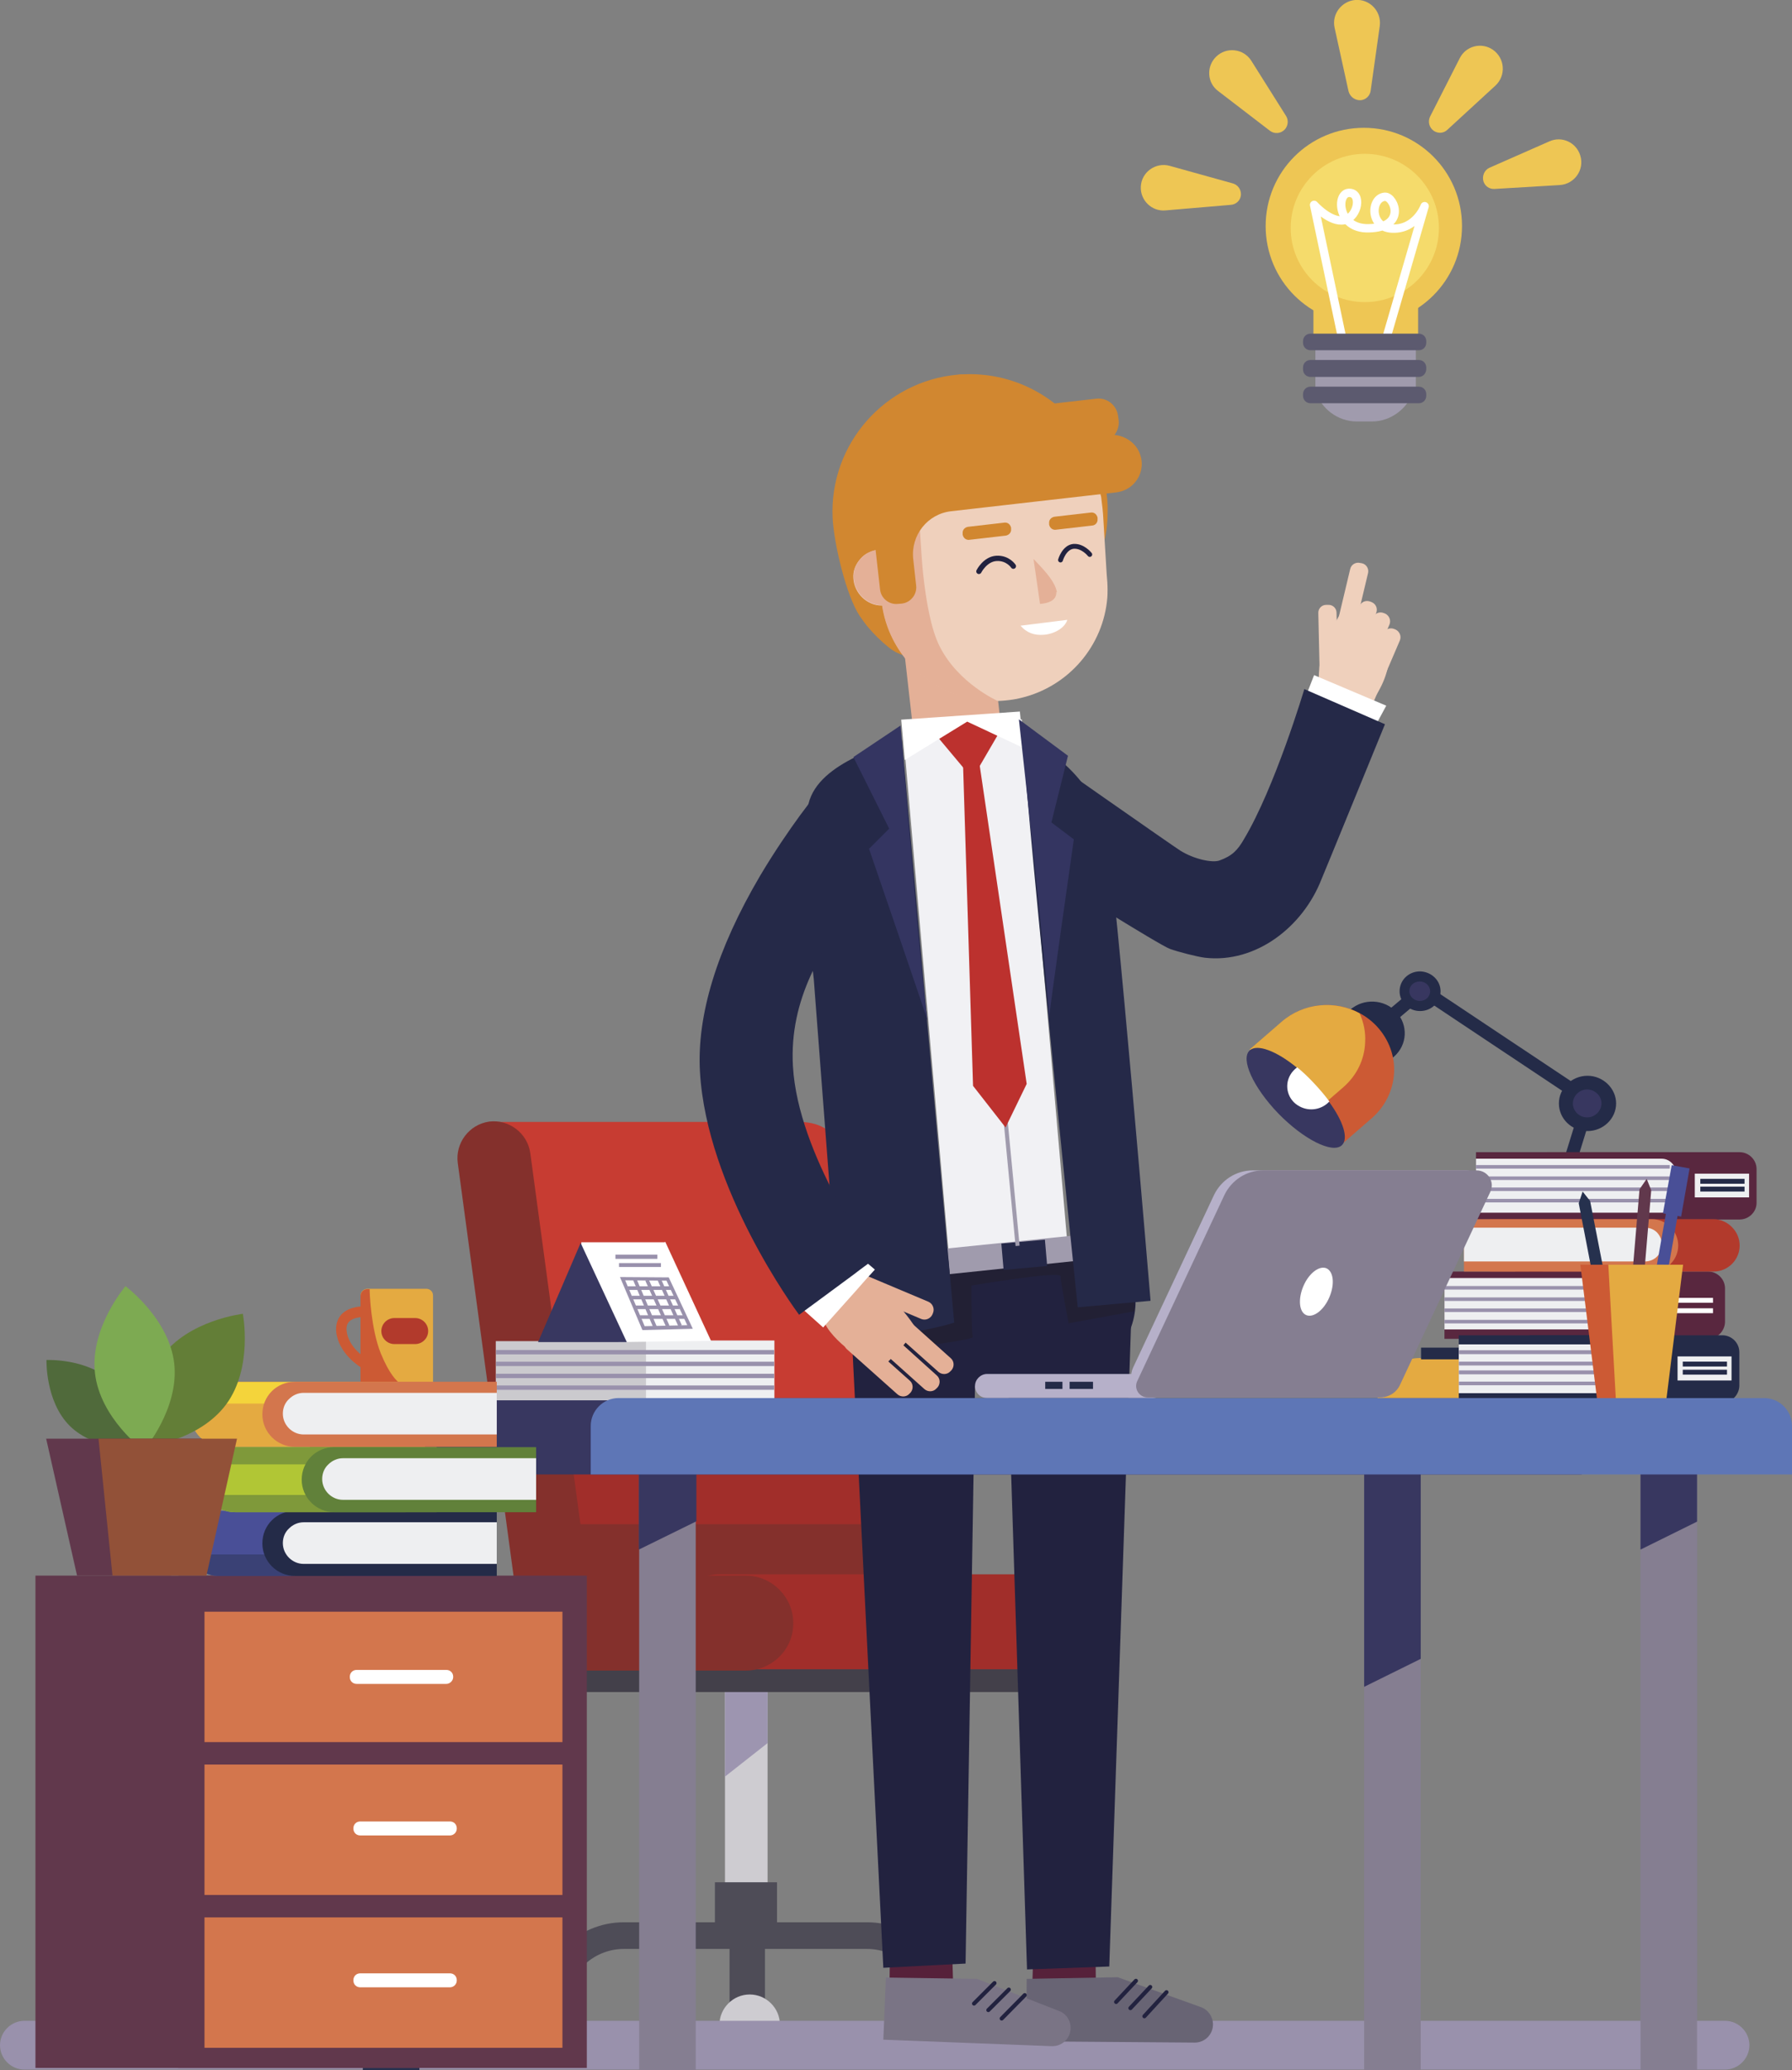 <?xml version="1.0" encoding="utf-8"?>
<!-- Generator: Adobe Illustrator 19.0.0, SVG Export Plug-In . SVG Version: 6.00 Build 0)  -->
<svg version="1.1" id="Capa_1" xmlns="http://www.w3.org/2000/svg" xmlns:xlink="http://www.w3.org/1999/xlink" x="0px" y="0px"
	 viewBox="0 0 551.2 636.6" enable-background="new 0 0 551.2 636.6" xml:space="preserve">
<rect x="0" y="0" width="551.2" height="636.6" fill="#808080" stroke="none"/>
<g>
	<path fill="#C73C32" d="M267.5,504.9L267.5,504.9c6.1-0.8-4.5-6.5-5.3-12.7l6.5-62.8l-10.1-74.8c-0.8-6.1-5.8-9.6-12.7-9.6l0,0
		h-95.5l21.6,159.9H267.5L267.5,504.9z"/>
	<path fill="#A12E2A" d="M162.5,433.9l4.7,34.8l4,29.5h105.1c0.8-1.8,1.2-3.9,0.9-6.1l-3.2-23.5l-4.7-34.8H162.5L162.5,433.9z"/>
	<path fill="#84302C" d="M167.2,468.8l4,29.5h105.1c0.8-1.8,1.2-3.9,0.9-6.1l-3.2-23.5H167.2L167.2,468.8z"/>
	<path fill="#84302C" d="M159.4,495.2l-18.6-137.6c-0.8-6.1,3.5-11.8,9.6-12.7c6.1-0.8,11.8,3.5,12.7,9.6l18.6,137.6
		c0.8,6.1-3.5,11.8-9.6,12.7C165.9,505.7,160.2,501.4,159.4,495.2L159.4,495.2z"/>
	<polygon fill="#CECCD1" points="236.1,514.1 236.1,591.3 223,591.3 223,514.1 236.1,514.1 	"/>
	<path fill="#9D95B0" d="M236.1,518.6V536L223,546.3v-27.1C226.3,519,232.6,518.7,236.1,518.6L236.1,518.6z"/>
	<path fill="#43404A" d="M320.5,520.3H178.7c-3.2,0-5.8-2.6-5.8-5.8c0-3.2,2.6-5.8,5.8-5.8h141.8c3.2,0,5.8,2.6,5.8,5.8
		C326.3,517.7,323.7,520.3,320.5,520.3L320.5,520.3z"/>
	<path fill="#A12E2A" d="M326.4,513.3H221.3c-8,0-14.6-6.6-14.6-14.6c0-8,6.6-14.6,14.6-14.6h105.1c8,0,14.6,6.6,14.6,14.6
		C341,506.7,334.4,513.3,326.4,513.3L326.4,513.3z"/>
	<path fill="#84302C" d="M229.4,513.7h-53.8c-8,0-14.6-6.6-14.6-14.6c0-8,6.6-14.6,14.6-14.6h53.8c8,0,14.6,6.6,14.6,14.6
		C244.1,507.1,237.5,513.7,229.4,513.7L229.4,513.7z"/>
	<path fill="#4E4C57" d="M292.6,617h-8.2c0-9.8-8-17.7-17.7-17.7h-74.8c-9.8,0-17.7,8-17.7,17.7H166c0-14.3,11.6-25.9,25.9-25.9
		h74.8C281,591.1,292.6,602.7,292.6,617L292.6,617z"/>
	<polygon fill="#4E4C57" points="239,591.3 219.9,591.3 219.9,578.8 239,578.8 239,591.3 	"/>
	<path fill="#222943" d="M176.6,624.9c0,3.8-3,6.8-6.8,6.8c-3.8,0-6.8-3-6.8-6.8c0-3.8,3-6.8,6.8-6.8
		C173.5,618.1,176.6,621.2,176.6,624.9L176.6,624.9z"/>
	<path fill="#CECCD1" d="M179.6,624.3H161v-1.7c0-5.1,4.2-9.3,9.3-9.3c5.1,0,9.3,4.2,9.3,9.3V624.3L179.6,624.3z"/>
	<path fill="#222943" d="M295.7,624.9c0,3.8-3,6.8-6.8,6.8c-3.8,0-6.8-3-6.8-6.8c0-3.8,3-6.8,6.8-6.8
		C292.6,618.1,295.7,621.2,295.7,624.9L295.7,624.9z"/>
	<path fill="#CECCD1" d="M298.7,624.3h-18.6v-1.7c0-5.1,4.2-9.3,9.3-9.3l0,0c5.1,0,9.3,4.2,9.3,9.3V624.3L298.7,624.3z"/>
	<polygon fill="#4E4C57" points="235.3,618.2 224.4,618.2 224.4,593.6 235.3,593.6 235.3,618.2 	"/>
	<path fill="#222943" d="M236.9,624.9c0,3.8-3,6.8-6.8,6.8c-3.8,0-6.8-3-6.8-6.8c0-3.8,3-6.8,6.8-6.8
		C233.8,618.1,236.9,621.2,236.9,624.9L236.9,624.9z"/>
	<path fill="#CECCD1" d="M239.9,624.3h-18.6v-1.7c0-5.1,4.2-9.3,9.3-9.3c5.1,0,9.3,4.2,9.3,9.3V624.3L239.9,624.3z"/>
	<path fill="#9991AC" d="M530.6,636.4H7.5c-4.1,0-7.5-3.4-7.5-7.5c0-4.1,3.4-7.5,7.5-7.5h523.1c4.1,0,7.5,3.4,7.5,7.5
		C538.1,633,534.7,636.4,530.6,636.4L530.6,636.4z"/>
	<polygon fill="#A09BAD" points="435.5,103.9 404.6,103.9 404.6,120.1 435.5,120.1 435.5,103.9 	"/>
	<path fill="#EEC654" d="M449.7,69.5c0,16.7-13.5,30.2-30.2,30.2s-30.2-13.5-30.2-30.2s13.5-30.2,30.2-30.2S449.7,52.8,449.7,69.5
		L449.7,69.5z"/>
	<polygon fill="#EEC654" points="436.2,105.9 404,105.9 404,84.9 436.2,84.9 436.2,105.9 	"/>
	<path fill="#F5DB6B" d="M442.6,70.1c0,12.6-10.2,22.8-22.8,22.8c-12.6,0-22.8-10.2-22.8-22.8c0-12.6,10.2-22.8,22.8-22.8
		C432.4,47.3,442.6,57.5,442.6,70.1L442.6,70.1z"/>
	<path fill="none" stroke="#FFFFFF" stroke-width="2.573" stroke-linejoin="round" stroke-miterlimit="10" d="M413,104.8L404.2,63
		c0,0,5,5.6,9.3,4.7c4.3-1,5.5-8.5,1.4-8.4c-4,0.2-3.5,11.1,6,10.9c11.9-0.2,8-9.8,5.1-9.7c-4.5,0.3-4.8,9.7,2.4,9.8
		c7.2,0.2,9.8-6.9,9.8-6.9l-11.9,41"/>
	<path fill="#A09BAD" d="M422,129.6h-4.7c-5.8,0-11-3.9-12.9-9.7h30.6C433,125.7,427.8,129.6,422,129.6L422,129.6z"/>
	<path fill="#EEC654" d="M395.2,39.8L395.2,39.8c1-1.1,1.2-2.8,0.4-4.1l-10.7-17c-2.4-3.8-7.7-4.4-10.9-1.2c-3,3-2.7,8,0.7,10.5
		l15.9,12.2C392,41.3,394,41.1,395.2,39.8L395.2,39.8z"/>
	<path fill="#EEC654" d="M381.7,59.7L381.7,59.7c0-1.5-1-2.9-2.5-3.3L359.8,51c-4.3-1.2-8.7,1.9-8.9,6.4c-0.2,4.2,3.4,7.7,7.6,7.3
		l20-1.7C380.3,62.9,381.7,61.5,381.7,59.7L381.7,59.7z"/>
	<path fill="#EEC654" d="M418.7,30.8L418.7,30.8c1.5-0.2,2.7-1.4,2.9-2.9L424.4,8c0.6-4.5-3.1-8.4-7.6-8c-4.2,0.4-7.2,4.4-6.3,8.5
		l4.3,19.6C415.3,29.9,417,31,418.7,30.8L418.7,30.8z"/>
	<path fill="#EEC654" d="M441.1,40.3L441.1,40.3c1.3,0.8,3,0.7,4.1-0.4l14.8-13.6c3.3-3.1,2.9-8.4-0.8-11c-3.5-2.4-8.3-1.2-10.2,2.6
		l-9.1,17.9C439.1,37.4,439.6,39.3,441.1,40.3L441.1,40.3z"/>
	<path fill="#EEC654" d="M456.3,55.8L456.3,55.8c0.5,1.5,1.9,2.4,3.4,2.3l20.1-1.2c4.5-0.3,7.6-4.7,6.3-9c-1.2-4.1-5.7-6.2-9.6-4.4
		l-18.4,8.1C456.6,52.3,455.8,54.1,456.3,55.8L456.3,55.8z"/>
	<path fill="#EFD0BC" d="M415.8,197.2l5-21c0.3-1.3-0.5-2.7-1.9-3l-0.6-0.1c-1.3-0.3-2.7,0.5-3,1.9l-5,21c-0.3,1.3,0.5,2.7,1.9,3
		l0.6,0.1C414.1,199.4,415.4,198.5,415.8,197.2L415.8,197.2z"/>
	<path fill="#EFD0BC" d="M416.4,204.5l6.9-16c0.5-1.3,0-2.7-1.3-3.3l-0.5-0.2c-1.3-0.5-2.7,0-3.3,1.3l-6.9,16
		c-0.5,1.3,0,2.7,1.3,3.3l0.5,0.2C414.3,206.3,415.8,205.7,416.4,204.5L416.4,204.5z"/>
	<path fill="#EFD0BC" d="M411.5,205.8l-0.4-17.4c0-1.4-1.2-2.5-2.6-2.4l-0.6,0c-1.4,0-2.5,1.2-2.4,2.6l0.4,17.4
		c0,1.4,1.2,2.5,2.6,2.4l0.6,0C410.4,208.4,411.5,207.2,411.5,205.8L411.5,205.8z"/>
	<path fill="#EFD0BC" d="M419.3,210.9l8.1-18.9c0.5-1.3-0.1-2.7-1.3-3.3l-0.5-0.2c-1.3-0.5-2.7,0.1-3.3,1.3l-8.1,18.9
		c-0.5,1.3,0.1,2.7,1.3,3.3l0.5,0.2C417.3,212.8,418.8,212.2,419.3,210.9L419.3,210.9z"/>
	<path fill="#EFD0BC" d="M422.5,215.8l8.1-18.9c0.5-1.3-0.1-2.7-1.3-3.3l-0.5-0.2c-1.3-0.5-2.7,0.1-3.3,1.3l-8.1,18.9
		c-0.5,1.3,0.1,2.7,1.3,3.3l0.5,0.2C420.5,217.7,422,217.1,422.5,215.8L422.5,215.8z"/>
	<path fill="#EFD0BC" d="M412.3,188.6c-0.1,0.2-1.3,2.4-2.7,4.8c-2.4,4.1-3.7,8.8-3.9,13.5l-0.4,9.1c0,0,14.4,2.6,14.9,2.1
		c10.1-12.4,6.4-20.6,6.4-20.6L412.3,188.6L412.3,188.6z"/>
	<polygon fill="#FFFFFF" points="401.2,215.3 404.2,207.6 426.4,217 421.7,225.7 401.2,215.3 	"/>
	<path fill="#252948" d="M426,222.7c0,0-19.4,47.5-19.5,47.6c-5.7,14.7-20.2,26-35.9,24.2c-2.4-0.3-8.2-1.8-10.7-2.7
		c-3.2-1.1-37.2-22.5-37.2-22.5l-4.1-38.7c0,0,42.1,29.5,44.5,31c4.2,2.6,9.8,3.8,12,3c3.9-1.4,5.6-3.2,7.5-6.5
		c9.6-16,18.6-46.2,18.6-46.2L426,222.7L426,222.7z"/>
	<path fill="#56213A" d="M318.4,583c-0.1,1.9-0.9,28.4-0.9,28.4l19.6,0.4l-0.4-33.3L318.4,583L318.4,583z"/>
	<path fill="#22223F" d="M309.4,402.4c0,0.2,0,1.5,0.1,3.6c1,30.9,6.4,199.6,6.4,199.6l25.3-0.9l6.7-197.5L309.4,402.4L309.4,402.4z
		"/>
	<path fill="#686474" d="M315.7,627.7l51.8,0.4c3.1,0,5.6-2.5,5.6-5.6c0-2.4-1.5-4.5-3.7-5.3l-25.6-9.2l-28,0.5L315.7,627.7
		L315.7,627.7z"/>
	<path fill="none" stroke="#22223F" stroke-width="1.248" stroke-linecap="round" stroke-miterlimit="10" d="M343.3,615.6l6.1-6.5
		 M347.7,617.5l6.1-6.5 M352,620l6.8-7.4"/>
	<path fill="#56213A" d="M274,582.7c-0.1,1.9-0.4,28.3-0.4,28.3l19.6,0l-1-33.1L274,582.7L274,582.7z"/>
	<path fill="#22223F" d="M261.7,403.3c0,0.2,0,1.4,0.1,3.5c1.5,30.7,9.9,198.3,9.9,198.3l25.3-1.3l3.2-196.4L261.7,403.3
		L261.7,403.3z"/>
	<path fill="#7A7485" d="M271.7,627.2l51.8,2c3.1,0.1,5.7-2.3,5.8-5.4c0.1-2.4-1.3-4.6-3.5-5.4l-25.3-9.9l-28-0.4L271.7,627.2
		L271.7,627.2z"/>
	<path fill="none" stroke="#22223F" stroke-width="1.244" stroke-linecap="round" stroke-miterlimit="10" d="M299.6,616.1l6.3-6.3
		 M304,618.1l6.3-6.3 M308.1,620.7l7.1-7.2"/>
	<path fill="#22223F" d="M349.2,398c0.5,5.6-1,11-3.9,15.3c-3.8,5.6-9.9,9.5-17.1,10.2l-39.1,3.8c-1.2,0.1-2.3,0.1-3.4,0.1
		c-2.9-0.1-5.7-0.8-8.3-2c-0.5-0.2-0.9-0.4-1.3-0.6c-6.8-3.5-11.7-10.3-12.5-18.5l-0.5-12.5l84.3-8.9L349.2,398L349.2,398z"/>
	<path fill="#E4B097" d="M300,236.4l-8.3,0.9c-5.1,0.6-9.7-3.1-10.3-8.2l-3.5-31c-0.6-5.1,3.1-9.7,8.2-10.3l8.3-0.9
		c5.1-0.6,9.7,3.1,10.3,8.2l3.5,31C308.7,231.2,305.1,235.8,300,236.4L300,236.4z"/>
	<path fill="#D18730" d="M340.7,155.5c0,0.6,0,1.3,0,1.9c0,3-0.3,6-1,8.9c-2.6,12.3-10.6,22.6-21.5,28.4c-5.4,2.9-11.5,4.6-18,4.9
		c-10.6,0.5-19.2,5.6-26.8-0.5c-2.5-2-4.7-4.2-6.7-6.6c-0.8-1-1.5-2-2.2-3c-4.2-6.2-8-22.3-8.4-30.3c-1-22.7,16.1-42,38.5-44
		c0.6-0.1,1.3-0.1,1.9-0.1c14.2-0.6,27.1,5.9,35.2,16.3l0,0c2.4,3.1,4.4,6.5,5.8,10.2C339.5,145.9,340.5,150.6,340.7,155.5
		L340.7,155.5z"/>
	<path fill="#EDCDC8" d="M285.7,170.5c0.1,0.9-0.1,1.8-0.3,2.7c-0.3,1-0.8,2.1-1.5,2.9c-1.3,1.4-3.1,2.6-5.2,2.7l-4.5,0.3l-3.4,0.2
		l-0.6-10.2l0,0l-0.1-1.9l-0.1-1.5l-0.1-1.3l0-0.3l0,0l7.9-0.5c2-0.1,3.9,0.5,5.3,1.7c0.9,0.7,1.6,1.6,2.1,2.7
		C285.4,168.7,285.7,169.6,285.7,170.5L285.7,170.5z"/>
	<path fill="#EFD0BC" d="M339.4,160l1,16.5l0.2,2.5c0.1,1.6,0.1,3.3,0,4.8c-1.2,14.8-11.9,27.3-26.5,30.8c-0.4,0.1-0.9,0.2-1.3,0.3
		c-1.6,0.3-3.2,0.5-4.8,0.6c-1.6,0.1-3.1,0.1-4.7,0c-3-0.2-6-0.8-8.7-1.8l0,0c-12.1-4.1-21.3-14.7-23.2-27.7
		c-0.1-0.4-0.1-0.8-0.1-1.2c-0.1-0.5-0.1-0.9-0.1-1.4l0-0.2l-0.1-1.1l-0.2-2.9l-0.6-10.1l0-0.1l0,0l-0.1-1.9l-0.1-1.5l-0.1-1.3
		l0-0.3c-0.1-2.3,0.1-4.6,0.5-6.9c0.3-1.6,0.7-3.1,1.2-4.6c0.1-0.2,0.1-0.5,0.2-0.7c0.4-1.2,0.9-2.4,1.4-3.6l0,0
		c2-4.4,5-8.4,8.6-11.6c0.7-0.6,1.5-1.3,2.3-1.9c5.4-4,12-6.6,19.1-7.1c9.6-0.6,18.7,2.7,25.4,8.6c3.6,3.1,6.2,7,8.2,11.4
		c0.8,1.7,1.4,3.4,1.8,5.2C339,155.1,339.3,157.6,339.4,160L339.4,160z"/>
	<path fill="#EDCDC8" d="M273.5,168.8l0.6,10.3l0.4,6.9l-2.7,0.2c-0.2,0-0.4,0-0.6,0c-4.6,0-8.4-3.8-8.7-8.3
		c-0.2-2.4,0.7-4.4,2.2-6.1c1.3-1.5,3.2-2.4,5.3-2.7l0,0c0.2-0.1,0.5-0.1,0.7-0.1L273.5,168.8L273.5,168.8z"/>
	<path fill="#E4B097" d="M307,215.6c0,0-6.1,1.1-12.5-1.8l0,0c-12.1-4.1-21.3-14.7-23.2-27.7c-4.6,0-8.4-3.8-8.7-8.3
		c-0.2-2.4,0.7-4.4,2.2-6.1c1.3-1.5,3.2-2.4,5.3-2.7l0,0l-0.1-1.9l-0.1-1.5l-0.1-1.3l0-0.3l0,0c-0.1-2.3,0.1-4.6,0.5-6.9
		c4.4-3.1,9.1-4.2,12.5,1.4c0,0,0,2.7,0.3,6.7c0.2,3,0.4,6.8,0.8,10.9c0.9,8.3,2.4,17.4,5.2,22.8C294.9,210.3,307,215.6,307,215.6
		L307,215.6z"/>
	<path fill="#D18730" d="M338.8,136l-57.1,6.5c-3.3,0.4-6.3-2-6.7-5.3l-0.2-1.4c-0.4-3.3,2-6.3,5.3-6.7l57.1-6.5
		c3.3-0.4,6.3,2,6.7,5.3l0.2,1.4C344.4,132.6,342.1,135.6,338.8,136L338.8,136z"/>
	<path fill="#D18730" d="M350.8,140.1c0.9,2.9,0.2,5.9-1.5,8c-1.4,1.8-3.5,3-5.9,3.3l-50.8,5.8c-7.3,0.8-12.5,7.4-11.7,14.7l0.9,8.2
		c0.3,2.7-1.7,5.2-4.4,5.5l-1.2,0.1c-2.7,0.3-5.2-1.7-5.5-4.4l-2.8-24.8c0-0.2,0-0.4,0-0.6c-1.1-1.3-1.8-2.9-2-4.7
		c-0.3-2.4,0.5-4.7,1.9-6.5c1.4-1.8,3.5-3,5.9-3.3l67.4-7.7C345.3,133.4,349.6,135.9,350.8,140.1L350.8,140.1z"/>
	<path fill="#D18730" d="M336,161.6l-11.3,1.3c-1,0.1-1.8-0.6-2-1.6l0-0.4c-0.1-1,0.6-1.8,1.6-2l11.3-1.3c1-0.1,1.8,0.6,2,1.6l0,0.4
		C337.7,160.6,337,161.5,336,161.6L336,161.6z"/>
	<path fill="#D18730" d="M309.4,164.7l-11.3,1.3c-1,0.1-1.8-0.6-2-1.6l0-0.4c-0.1-1,0.6-1.8,1.6-2l11.3-1.3c1-0.1,1.8,0.6,2,1.6
		l0,0.4C311.1,163.7,310.4,164.5,309.4,164.7L309.4,164.7z"/>
	<path fill="#FFFFFF" d="M313.9,192.4c2,2.3,4.4,3,7.1,2.8c3.1-0.2,6.5-2,7.3-4.6L313.9,192.4L313.9,192.4z"/>
	<path fill="#E4B097" d="M325.1,182.1l-0.2,0c0.1,1.8-1.2,3.3-5,3.6l-2-13.8C322.5,176.6,324.5,179.2,325.1,182.1L325.1,182.1z"/>
	<path fill="#222034" d="M265.2,416.1c0,0,34.4-3.7,34-5c-0.4-1.2-0.4-15.8-0.4-15.8s27.4-4.6,27.4-2.9c0,1.7,2.5,14.5,2.5,14.5
		l20.3-3.7l-0.4-21.6l-88.3,9.1L265.2,416.1L265.2,416.1z"/>
	<polygon fill="#F1F1F4" points="328.2,381 291.7,384.2 277.7,224.4 314.3,221.2 328.2,381 	"/>
	<polygon fill="#BC312E" points="299.1,239.4 288.8,227.1 296.8,221.3 307.2,225.5 299.1,239.4 	"/>
	<polygon fill="#FFFFFF" points="314.8,230 297.5,221.9 278.3,233.7 277.2,221.3 313.7,218.8 314.8,230 	"/>
	<polygon fill="#A09BAD" points="330.3,387.8 292.1,391.8 291.4,383.9 329.6,380 330.3,387.8 	"/>
	<polygon fill="#252848" points="322.1,389.3 308.7,390.5 308,382.4 321.4,381.2 322.1,389.3 	"/>
	<path fill="#252948" d="M293.5,406.7c0,0-7.8,2.6-19.6,3.8c-4.3,0.5-9.1,0.7-14.3,0.7c-0.3,0-0.6-0.1-0.9-0.2l-8.4-110
		c-2.2-18.4-1.6-28.2-1.8-43.4c0-2.1-0.1-4.3-0.2-6.6c-0.1-1.4,0.1-2.7,0.4-3.9c1.6-6.5,7.7-11,14.4-14.3c4-2,8.2-3.6,11.8-5
		c1.7-0.6,0.7-0.1,2.5-0.3L293.5,406.7L293.5,406.7z"/>
	<path fill="#252948" d="M353.9,400l-6.8,0.6l-15.6,1.4c0,0-18.2-175.6-16.6-175c2.7,1,5.7,2.6,8.5,4.7c5.9,4.2,11.6,10.5,14.8,18.1
		c0.9,2.2,1.6,4.5,2.1,6.8c0,0.1,0,0.2,0.1,0.3C343.2,271.9,353.9,400,353.9,400L353.9,400z"/>
	<line fill="none" stroke="#A09BAD" stroke-width="1.244" stroke-miterlimit="10" x1="299.3" y1="240" x2="313" y2="383.1"/>
	<path fill="#343561" d="M285.5,314.5c0.7,1.5-18.2-53.5-18.2-53.5l6.2-6.2l-11-22l14.5-9.7C277,223.1,284.2,312,285.5,314.5
		L285.5,314.5z"/>
	<path fill="#343561" d="M322.6,313.9c-0.5,1.6,7.7-55.8,7.7-55.8l-6.9-5.2l5.1-20.5l-15.1-11.2
		C313.4,221.3,323.4,311.2,322.6,313.9L322.6,313.9z"/>
	<path fill="#E4B097" d="M271.9,420c0.1-0.2,10.8-10.2,9.2-12.5c-2.6-3.9-6.2-7.9-9.9-11.1l-7.1-6.1c0,0-9,9.2-9.5,9.7
		c-6.8,6.5,8.8,16.8,8.8,16.8S269.8,424.7,271.9,420L271.9,420z"/>
	<path fill="#E4B097" d="M272.2,407.2l16.5,14.7c1.1,0.9,2.7,0.8,3.6-0.2l0.4-0.4c0.9-1.1,0.8-2.7-0.2-3.6L276,402.9
		c-1.1-0.9-2.7-0.8-3.6,0.2l-0.4,0.4C271,404.6,271.1,406.2,272.2,407.2L272.2,407.2z"/>
	<path fill="#E4B097" d="M271.1,415.3l13.3,11.9c1.1,0.9,2.7,0.8,3.6-0.2l0.4-0.4c0.9-1.1,0.8-2.7-0.2-3.6L274.9,411
		c-1.1-0.9-2.7-0.8-3.6,0.2l-0.4,0.4C270,412.7,270.1,414.3,271.1,415.3L271.1,415.3z"/>
	<path fill="#E4B097" d="M260.4,414.8l15.7,14c1.1,0.9,2.7,0.8,3.6-0.2l0.4-0.4c0.9-1.1,0.8-2.7-0.2-3.6l-15.7-14
		c-1.1-0.9-2.7-0.8-3.6,0.2l-0.4,0.4C259.3,412.2,259.4,413.8,260.4,414.8L260.4,414.8z"/>
	<path fill="#E4B097" d="M263,397l20.4,8.6c1.3,0.5,2.8-0.1,3.4-1.4l0.2-0.5c0.5-1.3-0.1-2.8-1.4-3.4l-20.4-8.6
		c-1.3-0.5-2.8,0.1-3.4,1.4l-0.2,0.5C261.1,394.9,261.7,396.4,263,397L263,397z"/>
	<polygon fill="#FFFFFF" points="269.1,390.4 267,388.6 262.4,384.5 249.3,399.2 246.6,402.3 247.5,403.1 249.4,404.8 253.2,408.2 
		253.9,407.4 263.2,397 266.9,392.8 267.2,392.5 269.1,390.4 	"/>
	<path fill="#252948" d="M261.4,258.3l-6.3-15.5l-1.7-1.5c-0.2,0.3-3.1,3.7-7.3,9.4c-3.5,4.8-7.9,11.2-12.3,18.6
		c-13.3,22.6-19.5,42.9-18.5,60.3c2.1,36.1,29.3,73.1,30.5,74.7l1.6-1.2l3-2.2l12.2-9l1.7-1.3l2.7-2l1.8-1.4
		c-0.2-0.3-23.3-31.8-24.9-59.3c-1.2-20.9,9.2-36.8,19.8-50.7C265.3,275.2,260.2,259.7,261.4,258.3L261.4,258.3z"/>
	<polygon fill="#BC312E" points="296.2,234.4 299.3,333.9 309.3,346.7 315.8,333.3 301.2,234.4 296.2,234.4 	"/>
	<path fill="none" stroke="#22223F" stroke-width="1.633" stroke-linecap="round" stroke-miterlimit="10" d="M301.1,175.7
		c0,0,1.9-3.8,5.4-4c3.5-0.2,5.2,2.4,5.2,2.4"/>
	<path fill="none" stroke="#22223F" stroke-width="1.489" stroke-linecap="round" stroke-miterlimit="10" d="M326.2,172.2
		c0,0,1.1-3.9,4-4.2c2.9-0.2,5,2.5,5,2.5"/>
	<path fill="#5C5A6F" d="M436.4,107.7h-33.3c-1.3,0-2.3-1-2.3-2.3v-0.5c0-1.3,1-2.3,2.3-2.3h33.3c1.3,0,2.3,1,2.3,2.3v0.5
		C438.7,106.7,437.7,107.7,436.4,107.7L436.4,107.7z"/>
	<path fill="#5C5A6F" d="M436.4,115.9h-33.3c-1.3,0-2.3-1-2.3-2.3V113c0-1.3,1-2.3,2.3-2.3h33.3c1.3,0,2.3,1,2.3,2.3v0.5
		C438.7,114.8,437.7,115.9,436.4,115.9L436.4,115.9z"/>
	<path fill="#5C5A6F" d="M436.4,124h-33.3c-1.3,0-2.3-1-2.3-2.3v-0.5c0-1.3,1-2.3,2.3-2.3h33.3c1.3,0,2.3,1,2.3,2.3v0.5
		C438.7,123,437.7,124,436.4,124L436.4,124z"/>
	<path fill="#242B48" d="M414.1,324.6L414.1,324.6c-3.7-4-3.4-10.1,0.7-13.7l0.5-0.4c4.1-3.6,10.5-3.3,14.2,0.7
		c3.7,4,3.4,10.1-0.7,13.7l-0.5,0.4C424.1,328.9,417.8,328.6,414.1,324.6L414.1,324.6z"/>
	<path fill="#CC5A34" d="M422,343.8l-9.8,8.5l-27.7-29.6l9.8-8.5c6.8-5.9,16.5-6.7,24-2.6c1.9,1,3.7,2.4,5.2,4
		c3.8,4.1,5.6,9.3,5.3,14.4C428.5,335.1,426.2,340.1,422,343.8L422,343.8z"/>
	<path fill="#E4AA41" d="M413.1,334.4l-9.8,8.5l-18.9-20.2l9.8-8.5c6.8-5.9,16.5-6.7,24-2.6c1.3,2.9,1.9,5.9,1.7,9
		C419.7,325.7,417.4,330.7,413.1,334.4L413.1,334.4z"/>
	<path fill="#383760" d="M412.7,352.2c-2.9,2.6-11.7-1.8-19.5-9.8c-7.8-8.1-11.7-16.8-8.8-19.4c2.3-2.1,8.3,0.2,14.5,5.3
		c1.6,1.3,3.3,2.9,4.9,4.6c1.9,2,3.6,4,5,5.9C413.2,344.8,414.9,350.2,412.7,352.2L412.7,352.2z"/>
	<path fill="#FFFFFF" d="M408.9,338.7c-2.3,2.5-6.1,3.2-9.2,1.5c-3.6-1.9-4.8-6.3-2.8-9.7c0.5-0.9,1.3-1.7,2.1-2.3
		c1.6,1.3,3.3,2.9,4.9,4.6C405.8,334.8,407.5,336.8,408.9,338.7L408.9,338.7z"/>
	<polyline fill="none" stroke="#242B48" stroke-width="3.961" stroke-miterlimit="10" points="463.4,420.3 488.7,338.5 
		437.5,304.4 426.7,313.5 	"/>
	<path fill="#242B48" d="M443.1,304.8c0,3.4-2.8,6.1-6.3,6.1c-3.5,0-6.3-2.7-6.3-6.1c0-3.4,2.8-6.1,6.3-6.1
		C440.3,298.8,443.1,301.5,443.1,304.8L443.1,304.8z"/>
	<path fill="#383760" d="M439.9,304.8c0,1.7-1.4,3-3.2,3c-1.7,0-3.2-1.4-3.2-3c0-1.7,1.4-3,3.2-3
		C438.5,301.8,439.9,303.2,439.9,304.8L439.9,304.8z"/>
	<path fill="#E4AA41" d="M488.9,430.6h-65.2c0-7.2,5.8-13,13-13h39.3C483.1,417.7,488.9,423.5,488.9,430.6L488.9,430.6z"/>
	<polygon fill="#242B48" points="448.9,418 437.1,418 437.1,414.4 448.9,414.4 448.9,418 	"/>
	<path fill="#242B48" d="M497.1,339.3c0,4.7-4,8.5-8.8,8.5c-4.9,0-8.8-3.8-8.8-8.5c0-4.7,4-8.5,8.8-8.5
		C493.1,330.8,497.1,334.7,497.1,339.3L497.1,339.3z"/>
	<path fill="#383760" d="M492.6,339.3c0,2.3-2,4.3-4.4,4.3c-2.4,0-4.4-1.9-4.4-4.3c0-2.3,2-4.3,4.4-4.3
		C490.7,335.1,492.6,337,492.6,339.3L492.6,339.3z"/>
	<path fill="#59273F" d="M525.4,411.7h-59.3V391h59.3c2.8,0,5.2,2.3,5.2,5.2v10.4C530.5,409.3,528.2,411.7,525.4,411.7L525.4,411.7z
		"/>
	<path fill="#59273F" d="M503.6,411.7h-59.3V391h59.3c2.8,0,5.2,2.3,5.2,5.2v10.4C508.8,409.3,506.4,411.7,503.6,411.7L503.6,411.7z
		"/>
	<path fill="#EEEFF1" d="M500.7,408.8h-56.4V393h56.4c2.4,0,4.4,2,4.4,4.4v7C505.1,406.8,503.2,408.8,500.7,408.8L500.7,408.8z"/>
	<polygon fill="#FFFFFF" points="526.9,400.6 513.2,400.6 513.2,399.1 526.9,399.1 526.9,400.6 	"/>
	<polygon fill="#FFFFFF" points="526.9,403.8 513.2,403.8 513.2,402.3 526.9,402.3 526.9,403.8 	"/>
	<path fill="#59273F" d="M535.1,375h-59.3v-20.7h59.3c2.8,0,5.2,2.3,5.2,5.2v10.4C540.3,372.7,537.9,375,535.1,375L535.1,375z"/>
	<path fill="#59273F" d="M513.3,375H454v-20.7h59.3c2.8,0,5.2,2.3,5.2,5.2v10.4C518.5,372.7,516.2,375,513.3,375L513.3,375z"/>
	<path fill="#EEEFF1" d="M511.2,372.9H454v-16.6h57.1c2.4,0,4.4,2,4.4,4.4v7.7C515.6,371,513.6,372.9,511.2,372.9L511.2,372.9z"/>
	<polygon fill="#EEEFF1" points="538,368.2 521.3,368.2 521.3,360.9 538,360.9 538,368.2 	"/>
	<polygon fill="#242B48" points="536.6,364 523,364 523,362.5 536.6,362.5 536.6,364 	"/>
	<polygon fill="#242B48" points="536.6,366.4 523,366.4 523,364.9 536.6,364.9 536.6,366.4 	"/>
	<path fill="#242B48" d="M529.8,431.3h-59.3v-20.7h59.3c2.8,0,5.2,2.3,5.2,5.2v10.4C534.9,429,532.6,431.3,529.8,431.3L529.8,431.3z
		"/>
	<path fill="#242B48" d="M508,431.3h-59.3v-20.7H508c2.8,0,5.2,2.3,5.2,5.2v10.4C513.1,429,510.8,431.3,508,431.3L508,431.3z"/>
	<path fill="#EEEFF1" d="M505.1,428.4h-56.4v-15h56.4c2.4,0,4.4,2,4.4,4.4v6.2C509.5,426.4,507.5,428.4,505.1,428.4L505.1,428.4z"/>
	<polygon fill="#EEEFF1" points="532.6,424.5 516,424.5 516,417.1 532.6,417.1 532.6,424.5 	"/>
	<polygon fill="#242B48" points="531.2,420.2 517.6,420.2 517.6,418.7 531.2,418.7 531.2,420.2 	"/>
	<polygon fill="#242B48" points="531.2,422.7 517.6,422.7 517.6,421.2 531.2,421.2 531.2,422.7 	"/>
	<path fill="#B23A2C" d="M458.3,374.9V391h68.8c4.4,0,8-3.6,8-8c0-2.2-0.9-4.2-2.4-5.7c-1.5-1.5-3.5-2.4-5.7-2.4H458.3L458.3,374.9z
		"/>
	<path fill="#D3764D" d="M450.3,374.9V391h57.9c4.4,0,8-3.6,8-8c0-2.2-0.9-4.2-2.4-5.7c-1.5-1.5-3.5-2.4-5.7-2.4H450.3L450.3,374.9z
		"/>
	<path fill="#EEEFF1" d="M450.3,377.6v10.3H506c2.9,0,5.2-2.3,5.2-5.2c0-1.4-0.6-2.7-1.5-3.7c-0.9-0.9-2.2-1.5-3.7-1.5H450.3
		L450.3,377.6z"/>
	<path fill="none" stroke="#9991AC" stroke-width="1.09" stroke-miterlimit="10" d="M454,358.8h59.6 M454,362.3h59.6 M454,365.7
		h59.6 M454,369.2h59.6 M444.3,396h59.9 M444.3,399.5h59.9 M444.3,402.9h59.9 M444.3,406.4h59.9 M448.8,415.8h59.9 M448.8,419.3
		h59.9 M448.8,422h59.9 M448.8,425.4h59.9"/>
	<polygon fill="#26314E" points="129,636.6 111.6,636.6 111.6,447.8 129,447.8 129,636.6 	"/>
	<path fill="#E0A283" d="M362.2,403.8l17.3,5c1.3,0.4,2.6-0.4,3-1.6c0.4-1.3-0.4-2.6-1.6-3l-17.3-5c-1.3-0.4-2.6,0.4-3,1.6
		C360.2,402.1,360.9,403.5,362.2,403.8L362.2,403.8z"/>
	<path fill="#E0A283" d="M366.9,409.6l13.9,4c1.3,0.4,2.6-0.4,3-1.6c0.4-1.3-0.4-2.6-1.6-3l-13.9-4c-1.3-0.4-2.6,0.4-3,1.6
		C364.9,407.9,365.7,409.2,366.9,409.6L366.9,409.6z"/>
	<path fill="#E0A283" d="M363,412.8l16.4,4.7c1.3,0.4,2.6-0.4,3-1.6c0.4-1.3-0.4-2.6-1.6-3l-16.4-4.7c-1.3-0.4-2.6,0.4-3,1.6
		C361,411.1,361.7,412.4,363,412.8L363,412.8z"/>
	<path fill="#B6B0C9" d="M425.6,429.7h-71.3c-4.7,0-7.7-4.9-5.8-9.1l24.9-53.1c2.2-4.6,6.8-7.6,11.9-7.6H451c3.4,0,5.7,3.5,4.2,6.6
		L425.6,429.7L425.6,429.7z"/>
	<path fill="#B6B0C9" d="M354.5,429.9h-50.9c-2.1,0-3.7-1.7-3.7-3.7s1.7-3.7,3.7-3.7h50.9c2.1,0,3.7,1.7,3.7,3.7
		S356.6,429.9,354.5,429.9L354.5,429.9z"/>
	<polygon fill="#242B48" points="336.2,427.1 329,427.1 329,424.9 336.2,424.9 336.2,427.1 	"/>
	<polygon fill="#242B48" points="326.8,427.1 321.5,427.1 321.5,424.9 326.8,424.9 326.8,427.1 	"/>
	<path fill="#857E91" d="M424.5,429.7H353c-2.6,0-4.3-2.7-3.2-5l26.8-57.2c2.2-4.6,6.8-7.6,11.9-7.6h65.7c3.4,0,5.7,3.5,4.2,6.6
		l-27.7,59.2C429.6,428.2,427.2,429.7,424.5,429.7L424.5,429.7z"/>
	<path fill="#FFFFFF" d="M408.9,398.9c-1.7,4-4.9,6.4-7.1,5.5c-2.2-0.9-2.6-4.9-0.9-8.9c1.7-4,4.9-6.4,7.1-5.5
		C410.2,391,410.6,394.9,408.9,398.9L408.9,398.9z"/>
	<polygon fill="#857E91" points="214,636.6 196.6,636.6 196.6,447.8 214,447.8 214,636.6 	"/>
	<polygon fill="#857E91" points="437,447.8 437,636.6 419.6,636.6 419.6,447.8 437,447.8 	"/>
	<polygon fill="#857E91" points="522,447.8 522,636.6 504.6,636.6 504.6,447.8 522,447.8 	"/>
	<polygon fill="#383760" points="419.6,447.8 437,447.8 437,510.1 419.6,518.7 419.6,447.8 	"/>
	<polygon fill="#383760" points="522,447.8 522,467.9 504.6,476.5 504.6,447.8 522,447.8 	"/>
	<polygon fill="#383760" points="214.2,447.4 214.2,467.8 196.5,476.5 196.5,447.4 214.2,447.4 	"/>
	<path fill="#383760" d="M95.2,453.4h391.3v-14.9c0-4.8-3.9-8.6-8.6-8.6h-374c-4.8,0-8.6,3.9-8.6,8.6V453.4L95.2,453.4z"/>
	<polygon fill="#CBCACE" points="238,430.6 152.5,430.6 152.5,412.4 238,412.4 238,430.6 	"/>
	<polygon fill="#EEEFF1" points="238.2,430.8 198.7,430.8 198.7,412.2 238.2,412.2 238.2,430.8 	"/>
	<path fill="none" stroke="#9991AC" stroke-width="1.34" stroke-miterlimit="10" d="M152.6,415.8h85.5 M152.6,419.4h85.5
		 M152.6,423.1h85.5 M152.6,426.7h85.5"/>
	<polygon fill="#61384C" points="129.1,635.9 10.9,635.9 10.9,484.5 129.1,484.5 129.1,635.9 	"/>
	<polygon fill="#61384C" points="180.5,635.9 54.8,635.9 54.8,484.5 180.5,484.5 180.5,635.9 	"/>
	<polygon fill="#D3764D" points="173,535.7 62.9,535.7 62.9,495.6 173,495.6 173,535.7 	"/>
	<polygon fill="#D3764D" points="173,582.7 62.9,582.7 62.9,542.6 173,542.6 173,582.7 	"/>
	<polygon fill="#D3764D" points="173,629.7 62.9,629.7 62.9,589.6 173,589.6 173,629.7 	"/>
	<path fill="#FFFFFF" d="M137.3,517.8h-27.6c-1.2,0-2.1-0.9-2.1-2.1v-0.1c0-1.2,0.9-2.1,2.1-2.1h27.6c1.2,0,2.1,0.9,2.1,2.1v0.1
		C139.4,516.8,138.4,517.8,137.3,517.8L137.3,517.8z"/>
	<path fill="#FFFFFF" d="M138.4,564.4h-27.6c-1.2,0-2.1-0.9-2.1-2.1v-0.1c0-1.2,0.9-2.1,2.1-2.1h27.6c1.2,0,2.1,0.9,2.1,2.1v0.1
		C140.5,563.5,139.5,564.4,138.4,564.4L138.4,564.4z"/>
	<path fill="#FFFFFF" d="M138.4,611.1h-27.6c-1.2,0-2.1-0.9-2.1-2.1v-0.1c0-1.2,0.9-2.1,2.1-2.1h27.6c1.2,0,2.1,0.9,2.1,2.1v0.1
		C140.5,610.2,139.5,611.1,138.4,611.1L138.4,611.1z"/>
	<path fill="#E4AA41" d="M133.2,398.4v26.7h-22.3v-26.7c0-1.2,1-2.1,2.1-2.1h18.1C132.3,396.3,133.2,397.2,133.2,398.4L133.2,398.4z
		"/>
	<path fill="#CC5A34" d="M111.2,420.6c-0.3-0.2-7.1-4.2-7.8-11.2c-0.2-2.7,0.8-4.3,1.7-5.3c2.5-2.5,6.5-2.4,7-2.4l-0.2,3.3
		c-0.8,0-3.3,0.1-4.5,1.4c-0.6,0.6-0.9,1.5-0.8,2.7c0.5,5.4,6.1,8.6,6.1,8.7L111.2,420.6L111.2,420.6z"/>
	<path fill="#B23A2C" d="M127.7,413.3h-6.4c-2.2,0-4-1.8-4-4s1.8-4,4-4h6.4c2.2,0,4,1.8,4,4S129.9,413.3,127.7,413.3L127.7,413.3z"
		/>
	<path fill="#CC5A34" d="M122.8,425.2h-11.9v-26.7c0-1.2,1-2.1,2.1-2.1h0.7c0,1.4,0.4,12.1,3.4,19.7
		C119.8,422.7,122.1,424.7,122.8,425.2L122.8,425.2z"/>
	<path fill="none" stroke="#9991AC" stroke-width="1.09" stroke-miterlimit="10" d="M448.8,415.8h59.9 M448.8,419.3h59.9
		 M448.8,422h59.9 M448.8,425.4h59.9"/>
	<polygon fill="#FFFFFF" points="190.2,412.7 204.6,381.8 218.7,412.3 190.2,412.7 	"/>
	<polygon fill="#FFFFFF" points="204.6,411.8 178.8,411.8 178.8,382 204.6,382 204.6,411.8 	"/>
	<polygon fill="#383760" points="165.5,412.7 178.6,382.2 192.8,412.7 165.5,412.7 	"/>
	<polygon fill="#9991AC" points="202.2,387.1 189.3,387.1 189.3,385.8 202.2,385.8 202.2,387.1 	"/>
	<polygon fill="#9991AC" points="203.3,389.6 190.4,389.6 190.4,388.4 203.3,388.4 203.3,389.6 	"/>
	<path fill="#9991AC" d="M192.3,393.7l6,14.1l13.1-0.3l-6.4-13.7L192.3,393.7L192.3,393.7z M197.6,409l-6.9-16.3l15,0.1l7.4,15.8
		L197.6,409L197.6,409z"/>
	<path fill="none" stroke="#9991AC" stroke-width="1.107" stroke-miterlimit="10" d="M193.1,396.1h13.8 M194.3,399h13.8 M195.3,402
		H209 M196.9,405h13.8 M202.8,393.5l6.4,14.2 M199,393.6l6.4,14.2 M195.2,393.3l6.3,14.8"/>
	<polygon fill="#494F97" points="509.7,409.7 506.1,409 514.8,359.7 518.4,360.3 509.7,409.7 	"/>
	<polygon fill="#494F97" points="517.1,374.1 511.5,373.1 514.2,358.3 519.7,359.3 517.1,374.1 	"/>
	<polygon fill="#61384C" points="503.7,416 500.1,415.7 504.3,365.7 506.5,362.5 507.9,366 503.7,416 	"/>
	<polygon fill="#26314E" points="498.7,418.5 495.1,419.2 485.6,370 486.8,366.4 489.1,369.3 498.7,418.5 	"/>
	<polygon fill="#CC5A34" points="506.7,430 491.2,430 486.1,388.9 511.8,388.9 506.7,430 	"/>
	<polygon fill="#E4AA41" points="512.6,430 497,430 494.7,388.9 517.7,388.9 512.6,430 	"/>
	<path fill="#494F97" d="M129.3,464.6v20H67.3c-4.3,0-8-2.8-9.4-6.6c-0.4-1-0.6-2.2-0.6-3.4c0-2.8,1.1-5.3,2.9-7.1
		c1.8-1.8,4.3-2.9,7.1-2.9H129.3L129.3,464.6z"/>
	<path fill="#3A4175" d="M105.9,478v6.6H67.3c-4.3,0-8-2.8-9.4-6.6H105.9L105.9,478z"/>
	<path fill="#242B48" d="M152.8,464.6v20H90.7c-5.5,0-10-4.5-10-10c0-2.8,1.1-5.3,2.9-7.1c1.8-1.8,4.3-2.9,7.1-2.9H152.8
		L152.8,464.6z"/>
	<path fill="#EEEFF1" d="M152.8,468.1v12.8H93.4c-3.5,0-6.4-2.9-6.4-6.4c0-1.8,0.7-3.4,1.9-4.5c1.2-1.2,2.8-1.9,4.5-1.9L152.8,468.1
		L152.8,468.1z"/>
	<path fill="#E4AA41" d="M130.7,424.9v20l-62.1,0c-5.5,0-10-4.5-10-10c0-2.8,1.1-5.3,2.9-7.1c1.8-1.8,4.3-2.9,7.1-2.9L130.7,424.9
		L130.7,424.9z"/>
	<path fill="#F4D43B" d="M107.1,431.6v-6.6H68.4c-4.3,0-8,2.8-9.4,6.6H107.1L107.1,431.6z"/>
	<path fill="#D3764D" d="M152.8,424.9v20l-62.1,0c-5.5,0-10-4.5-10-10c0-2.8,1.1-5.3,2.9-7.1c1.8-1.8,4.3-2.9,7.1-2.9L152.8,424.9
		L152.8,424.9z"/>
	<path fill="#EEEFF1" d="M152.8,428.3v12.8l-59.4,0c-3.5,0-6.4-2.9-6.4-6.4c0-1.8,0.7-3.4,1.9-4.5c1.2-1.2,2.8-1.9,4.5-1.9H152.8
		L152.8,428.3z"/>
	<path fill="#B1C635" d="M134.3,445v20H72.2c-5.5,0-10-4.5-10-10c0-1.7,0.4-3.3,1.2-4.7c0.5-0.9,1.1-1.7,1.8-2.4
		c1.8-1.8,4.3-2.9,7.1-2.9H134.3L134.3,445z"/>
	<path fill="#7F993A" d="M124.7,445v5.3H63.4c0.5-0.9,1.1-1.7,1.8-2.4c1.8-1.8,4.3-2.9,7.1-2.9H124.7L124.7,445z"/>
	<path fill="#7F993A" d="M124.7,465v-5.3H63.4c0.5,0.9,1.1,1.7,1.8,2.4c1.8,1.8,4.3,2.9,7.1,2.9H124.7L124.7,465z"/>
	<path fill="#61813A" d="M164.9,445v20l-62.1,0c-5.5,0-10-4.5-10-10c0-2.8,1.1-5.3,2.9-7.1c1.8-1.8,4.3-2.9,7.1-2.9L164.9,445
		L164.9,445z"/>
	<path fill="#EEEFF1" d="M164.9,448.4v12.8h-59.4c-3.5,0-6.4-2.9-6.4-6.4c0-1.8,0.7-3.4,1.9-4.5c1.2-1.2,2.8-1.9,4.5-1.9H164.9
		L164.9,448.4z"/>
	<path fill="#637E37" d="M69.6,431.8c-8.3,11.3-25,13.2-25,13.2s-3.2-16.5,5.1-27.8c8.3-11.3,25-13.2,25-13.2S77.9,420.5,69.6,431.8
		L69.6,431.8z"/>
	<path fill="#506A3B" d="M34.7,425.1c7.6,7.5,7.2,20.3,7.2,20.3s-12.8,0.6-20.4-6.9c-7.6-7.5-7.2-20.3-7.2-20.3
		S27.1,417.6,34.7,425.1L34.7,425.1z"/>
	<path fill="#7DAA52" d="M53.6,419.4c1.5,13.9-9.4,26.6-9.4,26.6s-13.5-9.9-15-23.9c-1.5-13.9,9.4-26.6,9.4-26.6
		S52.1,405.5,53.6,419.4L53.6,419.4z"/>
	<polygon fill="#61384C" points="52.6,484.5 23.7,484.5 14.2,442.4 62.1,442.4 52.6,484.5 	"/>
	<polygon fill="#925138" points="63.5,484.5 34.6,484.5 30.3,442.4 72.9,442.4 63.5,484.5 	"/>
	<path fill="#5E76B6" d="M181.7,453.4h369.5v-14.9c0-4.8-3.9-8.6-8.6-8.6H190.3c-4.8,0-8.6,3.9-8.6,8.6V453.4L181.7,453.4z"/>
</g>
</svg>
